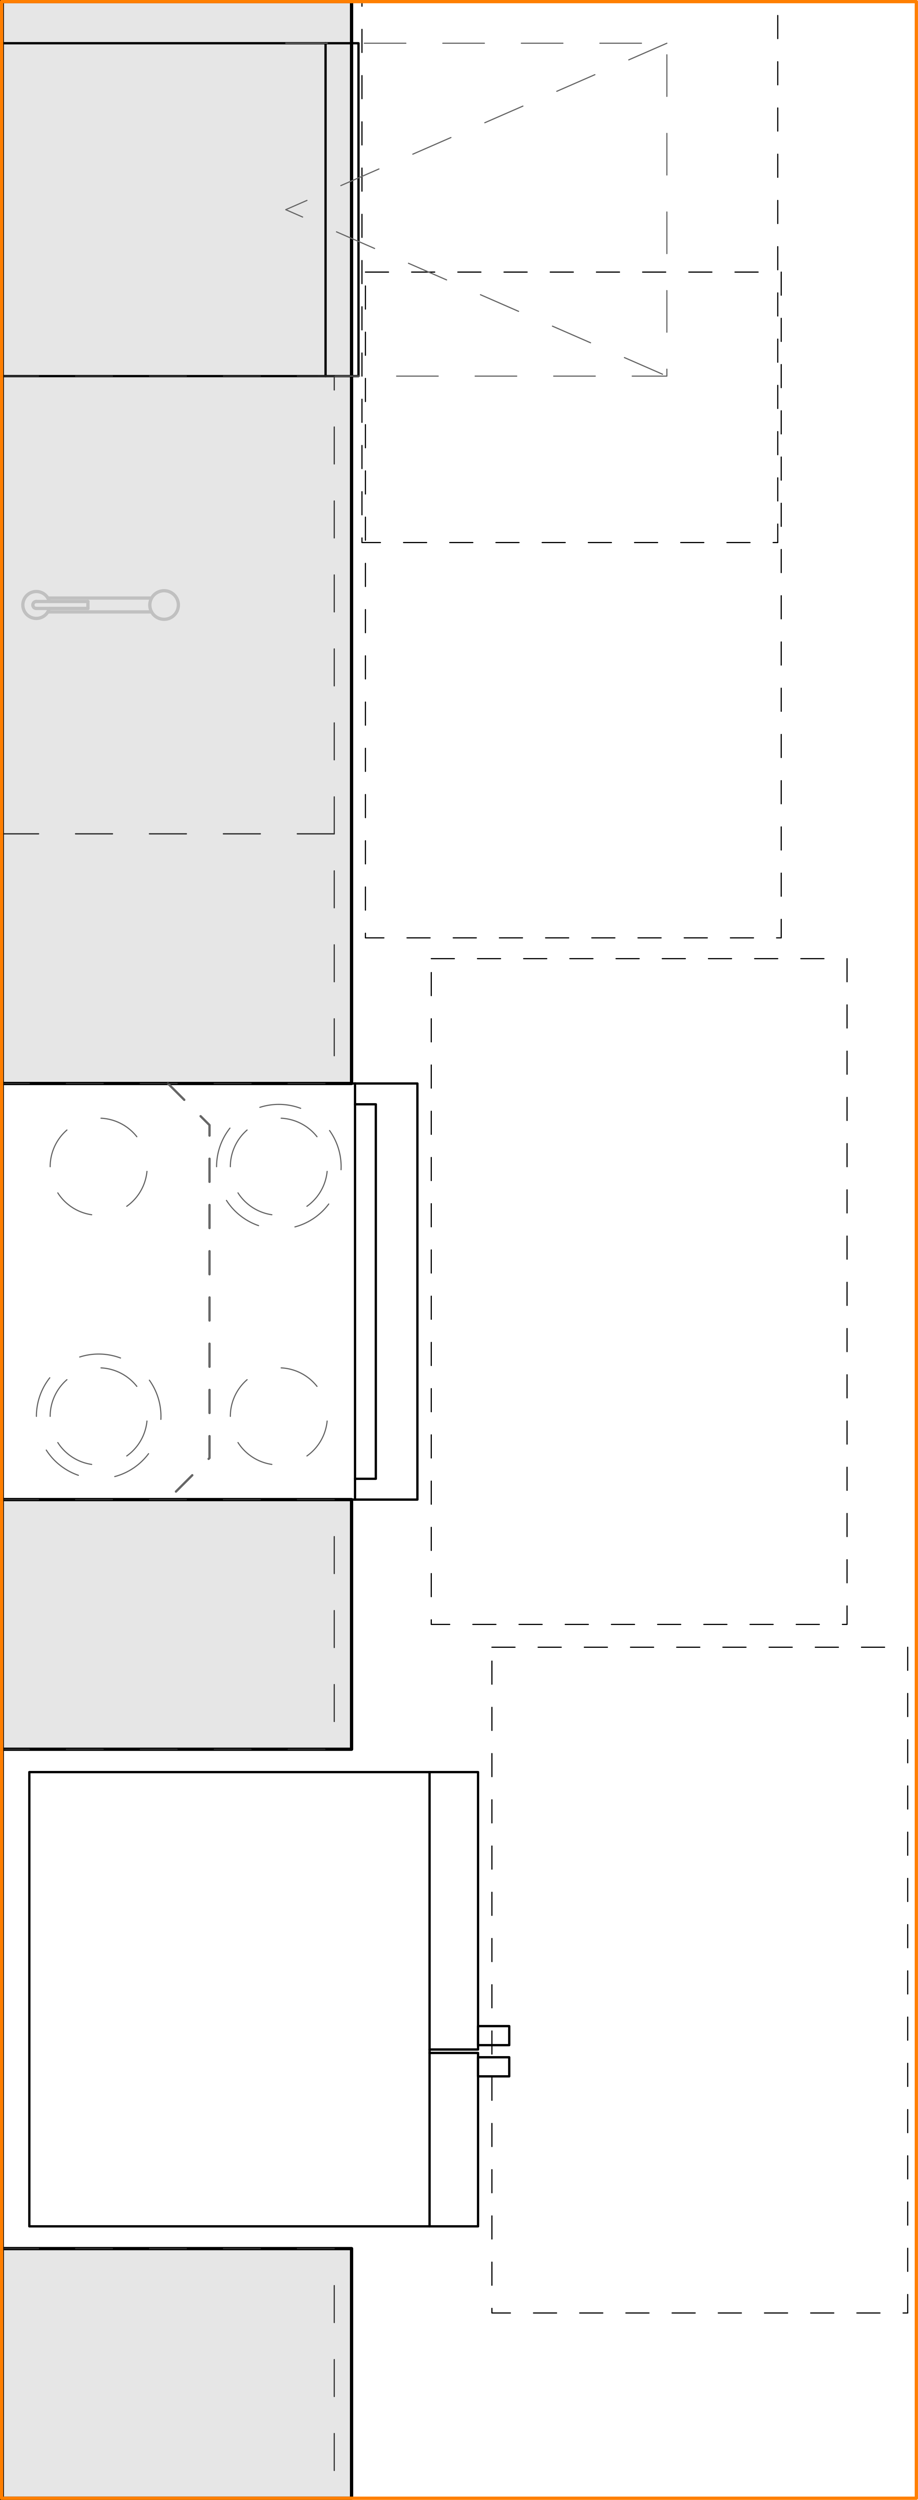 <svg xmlns="http://www.w3.org/2000/svg" viewBox="0 0 198.71 540.71"><defs><style>.cls-1{fill:#e6e6e6;}.cls-1,.cls-2,.cls-3,.cls-8{stroke:#000;}.cls-1,.cls-2,.cls-3,.cls-4,.cls-5,.cls-6,.cls-7,.cls-8,.cls-9{stroke-linecap:round;stroke-linejoin:round;}.cls-1,.cls-6,.cls-9{stroke-width:0.71px;}.cls-2,.cls-3,.cls-4,.cls-5,.cls-6,.cls-7,.cls-8,.cls-9{fill:none;}.cls-2,.cls-4{stroke-width:0.5px;}.cls-3,.cls-5,.cls-7{stroke-width:0.25px;}.cls-3,.cls-4{stroke-dasharray:5 5;}.cls-4,.cls-5{stroke:#666;}.cls-5{stroke-dasharray:9 8;}.cls-6{stroke:silver;}.cls-7{stroke:#333;stroke-dasharray:8 8;}.cls-9{stroke:#ff7f00;}</style></defs><g id="A-Counter"><g id="LWPOLYLINE"><polyline class="cls-1" points="16.86 132.35 16.86 171.35 67.85 171.35 67.85 90.35 16.86 90.35 16.86 129.35"/></g><g id="LWPOLYLINE-2" data-name="LWPOLYLINE"><polyline class="cls-1" points="0.35 540.35 76.1 540.35 76.1 486.35 0.35 486.35"/></g><g id="LWPOLYLINE-3" data-name="LWPOLYLINE"><polyline class="cls-1" points="0.35 378.35 76.1 378.35 76.1 324.35 0.35 324.35"/></g><g id="LWPOLYLINE-4" data-name="LWPOLYLINE"><polyline class="cls-1" points="0.35 234.35 76.1 234.35 76.1 0.35 0.35 0.35"/></g></g><g id="A-Appliances"><g id="LWPOLYLINE-5" data-name="LWPOLYLINE"><polyline class="cls-2" points="92.98 444.04 103.48 444.04 103.48 481.54 6.35 481.54 6.35 383.29 103.48 383.29 103.48 443.29 92.98 443.29"/></g><g id="LINE"><line class="cls-2" x1="92.98" y1="383.28" x2="92.98" y2="481.53"/></g><g id="LWPOLYLINE-6" data-name="LWPOLYLINE"><rect class="cls-2" x="103.48" y="438.23" width="6.75" height="4.12"/></g><g id="LWPOLYLINE-7" data-name="LWPOLYLINE"><rect class="cls-2" x="103.48" y="444.97" width="6.75" height="4.13"/></g><g id="LINE-2" data-name="LINE"><line class="cls-2" x1="76.85" y1="324.35" x2="76.85" y2="234.35"/></g><g id="LINE-3" data-name="LINE"><line class="cls-2" x1="76.85" y1="234.35" x2="0.35" y2="234.35"/></g><g id="LINE-4" data-name="LINE"><line class="cls-2" x1="76.85" y1="324.35" x2="0.35" y2="324.35"/></g><g id="LINE-5" data-name="LINE"><line class="cls-2" x1="0.35" y1="234.35" x2="0.35" y2="324.35"/></g><g id="LWPOLYLINE-8" data-name="LWPOLYLINE"><polyline class="cls-2" points="76.85 234.35 90.35 234.35 90.35 324.35 76.85 324.35"/></g><g id="LWPOLYLINE-9" data-name="LWPOLYLINE"><polyline class="cls-2" points="76.85 238.85 81.35 238.85 81.35 319.85 76.85 319.85"/></g><g id="LWPOLYLINE-10" data-name="LWPOLYLINE"><rect class="cls-2" x="0.35" y="9.35" width="70.12" height="72"/></g><g id="LWPOLYLINE-11" data-name="LWPOLYLINE"><polyline class="cls-2" points="70.48 81.35 77.6 81.35 77.6 9.35 70.48 9.35"/></g></g><g id="FAIR_HOUSING" data-name="FAIR HOUSING"><g id="LWPOLYLINE-12" data-name="LWPOLYLINE"><rect class="cls-3" x="106.48" y="356.28" width="90" height="144"/></g><g id="LWPOLYLINE-13" data-name="LWPOLYLINE"><rect class="cls-3" x="93.35" y="207.35" width="90" height="144"/></g><g id="LWPOLYLINE-14" data-name="LWPOLYLINE"><rect class="cls-3" x="79.1" y="58.85" width="90" height="144"/></g><g id="LWPOLYLINE-15" data-name="LWPOLYLINE"><rect class="cls-3" x="78.35" y="-26.65" width="90" height="144"/></g></g><g id="A-Cabinetry-Upper"><g id="LWPOLYLINE-16" data-name="LWPOLYLINE"><polyline class="cls-4" points="36.35 234.35 45.35 243.35 45.35 315.35 36.35 324.35"/></g></g><g id="A-Appliances_Detail" data-name="A-Appliances Detail"><g id="CIRCLE"><path class="cls-5" d="M10.86,306.35a10.5,10.5,0,1,1,10.49,10.5,10.49,10.49,0,0,1-10.49-10.5Z"/></g><g id="CIRCLE-2" data-name="CIRCLE"><path class="cls-5" d="M7.88,306.35a13.48,13.48,0,1,1,13.47,13.48A13.47,13.47,0,0,1,7.88,306.35Z"/></g><g id="CIRCLE-3" data-name="CIRCLE"><path class="cls-5" d="M10.86,252.35a10.5,10.5,0,1,1,10.49,10.5,10.49,10.49,0,0,1-10.49-10.5Z"/></g><g id="CIRCLE-4" data-name="CIRCLE"><path class="cls-5" d="M49.86,306.35a10.5,10.5,0,1,1,10.5,10.5,10.5,10.5,0,0,1-10.5-10.5Z"/></g><g id="CIRCLE-5" data-name="CIRCLE"><path class="cls-5" d="M49.86,252.35a10.5,10.5,0,1,1,10.5,10.5,10.5,10.5,0,0,1-10.5-10.5Z"/></g><g id="CIRCLE-6" data-name="CIRCLE"><path class="cls-5" d="M46.88,252.35a13.48,13.48,0,1,1,13.48,13.48,13.48,13.48,0,0,1-13.48-13.48Z"/></g><g id="LWPOLYLINE-17" data-name="LWPOLYLINE"><polyline class="cls-5" points="61.85 9.35 144.35 9.35 144.35 81.35 61.85 81.35"/></g><g id="LWPOLYLINE-18" data-name="LWPOLYLINE"><polyline class="cls-5" points="144.35 9.35 61.85 45.35 144.35 81.35"/></g></g><g id="P-PLUMBING_FIXTURES" data-name="P-PLUMBING FIXTURES"><g id="CIRCLE-7" data-name="CIRCLE"><path class="cls-6" d="M32.43,130.85a3.09,3.09,0,1,1,3.09,3.1,3.09,3.09,0,0,1-3.09-3.1Z"/></g><g id="LINE-6" data-name="LINE"><line class="cls-6" x1="32.81" y1="132.35" x2="10.35" y2="132.35"/></g><g id="LINE-7" data-name="LINE"><line class="cls-6" x1="10.35" y1="129.35" x2="32.81" y2="129.35"/></g><g id="LINE-8" data-name="LINE"><line class="cls-6" x1="19.03" y1="131.6" x2="7.86" y2="131.6"/></g><g id="LINE-9" data-name="LINE"><line class="cls-6" x1="19.03" y1="131.6" x2="19.03" y2="130.1"/></g><g id="LINE-10" data-name="LINE"><line class="cls-6" x1="19.03" y1="130.1" x2="7.86" y2="130.1"/></g><g id="ARC"><path class="cls-6" d="M10.67,130.1a2.91,2.91,0,1,0,0,1.5"/></g><g id="ARC-2" data-name="ARC"><path class="cls-6" d="M7.86,130.1a.75.75,0,0,0,0,1.5"/></g></g><g id="A-Cabinetry"><g id="LINE-11" data-name="LINE"><line class="cls-7" x1="0.35" y1="180.35" x2="72.35" y2="180.35"/></g><g id="LINE-12" data-name="LINE"><line class="cls-7" x1="0.35" y1="81.35" x2="72.35" y2="81.35"/></g><g id="LWPOLYLINE-19" data-name="LWPOLYLINE"><line class="cls-7" x1="72.35" y1="180.35" x2="72.35" y2="81.35"/></g><g id="LWPOLYLINE-20" data-name="LWPOLYLINE"><polyline class="cls-7" points="0.35 486.35 72.35 486.35 72.35 540.35 0.35 540.35"/></g><g id="LWPOLYLINE-21" data-name="LWPOLYLINE"><polyline class="cls-7" points="0.35 324.35 72.35 324.35 72.35 378.35 0.35 378.35"/></g><g id="LWPOLYLINE-22" data-name="LWPOLYLINE"><polyline class="cls-7" points="0.35 180.35 72.35 180.35 72.35 234.35 0.35 234.35"/></g></g><g id="A-Walls"><g id="LWPOLYLINE-23" data-name="LWPOLYLINE"><line class="cls-8" x1="0.35" y1="540.35" x2="0.35" y2="0.35"/></g></g><g id="A-Align"><g id="LWPOLYLINE-24" data-name="LWPOLYLINE"><rect class="cls-9" x="0.35" y="0.35" width="198" height="540"/></g></g></svg>